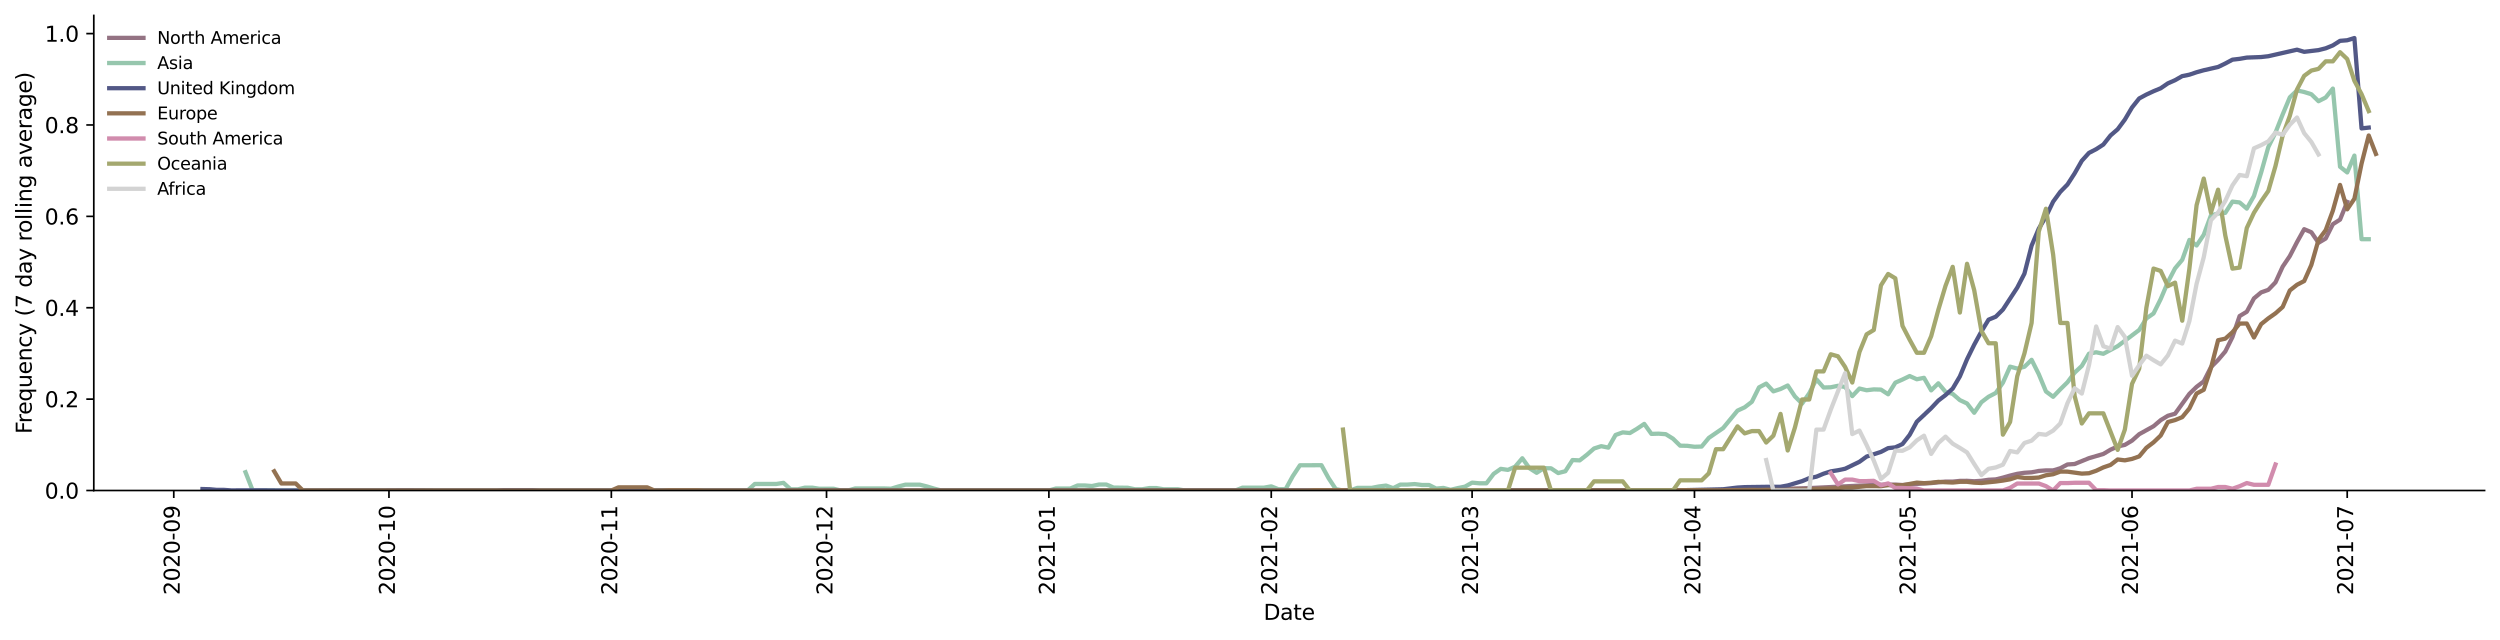 <?xml version="1.0" encoding="utf-8" standalone="no"?>
<!DOCTYPE svg PUBLIC "-//W3C//DTD SVG 1.1//EN"
  "http://www.w3.org/Graphics/SVG/1.1/DTD/svg11.dtd">
<svg height="298.621pt" version="1.1" viewBox="0 0 1166.981 298.621" width="1166.981pt" xmlns="http://www.w3.org/2000/svg" xmlns:xlink="http://www.w3.org/1999/xlink">
 <defs>
  <style type="text/css">*{stroke-linecap:butt;stroke-linejoin:round;}</style>
 </defs>
 <g id="figure_1">
  <g id="patch_1">
   <path d="M 0 298.621 
L 1166.981 298.621 
L 1166.981 0 
L 0 0 
z
" style="fill:#ffffff;"/>
  </g>
  <g id="axes_1">
   <g id="patch_2">
    <path d="M 43.781 228.96 
L 1159.781 228.96 
L 1159.781 7.2 
L 43.781 7.2 
z
" style="fill:#ffffff;"/>
   </g>
   <g id="matplotlib.axis_1">
    <g id="xtick_1">
     <g id="line2d_1">
      <defs>
       <path d="M 0 0 
L 0 3.5 
" id="mb23e6847e9" style="stroke:#000000;stroke-width:0.8;"/>
      </defs>
      <g>
       <use style="stroke:#000000;stroke-width:0.8;" x="81.115" xlink:href="#mb23e6847e9" y="228.96"/>
      </g>
     </g>
     <g id="text_1">
      <!-- 2020-09 -->
      <g transform="translate(83.875 277.743)rotate(-90)scale(0.1 -0.1)">
       <defs>
        <path d="M 1228 531 
L 3431 531 
L 3431 0 
L 469 0 
L 469 531 
Q 828 903 1448 1529 
Q 2069 2156 2228 2338 
Q 2531 2678 2651 2914 
Q 2772 3150 2772 3378 
Q 2772 3750 2511 3984 
Q 2250 4219 1831 4219 
Q 1534 4219 1204 4116 
Q 875 4013 500 3803 
L 500 4441 
Q 881 4594 1212 4672 
Q 1544 4750 1819 4750 
Q 2544 4750 2975 4387 
Q 3406 4025 3406 3419 
Q 3406 3131 3298 2873 
Q 3191 2616 2906 2266 
Q 2828 2175 2409 1742 
Q 1991 1309 1228 531 
z
" id="DejaVuSans-32" transform="scale(0.016)"/>
        <path d="M 2034 4250 
Q 1547 4250 1301 3770 
Q 1056 3291 1056 2328 
Q 1056 1369 1301 889 
Q 1547 409 2034 409 
Q 2525 409 2770 889 
Q 3016 1369 3016 2328 
Q 3016 3291 2770 3770 
Q 2525 4250 2034 4250 
z
M 2034 4750 
Q 2819 4750 3233 4129 
Q 3647 3509 3647 2328 
Q 3647 1150 3233 529 
Q 2819 -91 2034 -91 
Q 1250 -91 836 529 
Q 422 1150 422 2328 
Q 422 3509 836 4129 
Q 1250 4750 2034 4750 
z
" id="DejaVuSans-30" transform="scale(0.016)"/>
        <path d="M 313 2009 
L 1997 2009 
L 1997 1497 
L 313 1497 
L 313 2009 
z
" id="DejaVuSans-2d" transform="scale(0.016)"/>
        <path d="M 703 97 
L 703 672 
Q 941 559 1184 500 
Q 1428 441 1663 441 
Q 2288 441 2617 861 
Q 2947 1281 2994 2138 
Q 2813 1869 2534 1725 
Q 2256 1581 1919 1581 
Q 1219 1581 811 2004 
Q 403 2428 403 3163 
Q 403 3881 828 4315 
Q 1253 4750 1959 4750 
Q 2769 4750 3195 4129 
Q 3622 3509 3622 2328 
Q 3622 1225 3098 567 
Q 2575 -91 1691 -91 
Q 1453 -91 1209 -44 
Q 966 3 703 97 
z
M 1959 2075 
Q 2384 2075 2632 2365 
Q 2881 2656 2881 3163 
Q 2881 3666 2632 3958 
Q 2384 4250 1959 4250 
Q 1534 4250 1286 3958 
Q 1038 3666 1038 3163 
Q 1038 2656 1286 2365 
Q 1534 2075 1959 2075 
z
" id="DejaVuSans-39" transform="scale(0.016)"/>
       </defs>
       <use xlink:href="#DejaVuSans-32"/>
       <use x="63.623" xlink:href="#DejaVuSans-30"/>
       <use x="127.246" xlink:href="#DejaVuSans-32"/>
       <use x="190.869" xlink:href="#DejaVuSans-30"/>
       <use x="254.492" xlink:href="#DejaVuSans-2d"/>
       <use x="290.576" xlink:href="#DejaVuSans-30"/>
       <use x="354.199" xlink:href="#DejaVuSans-39"/>
      </g>
     </g>
    </g>
    <g id="xtick_2">
     <g id="line2d_2">
      <g>
       <use style="stroke:#000000;stroke-width:0.8;" x="181.565" xlink:href="#mb23e6847e9" y="228.96"/>
      </g>
     </g>
     <g id="text_2">
      <!-- 2020-10 -->
      <g transform="translate(184.325 277.743)rotate(-90)scale(0.1 -0.1)">
       <defs>
        <path d="M 794 531 
L 1825 531 
L 1825 4091 
L 703 3866 
L 703 4441 
L 1819 4666 
L 2450 4666 
L 2450 531 
L 3481 531 
L 3481 0 
L 794 0 
L 794 531 
z
" id="DejaVuSans-31" transform="scale(0.016)"/>
       </defs>
       <use xlink:href="#DejaVuSans-32"/>
       <use x="63.623" xlink:href="#DejaVuSans-30"/>
       <use x="127.246" xlink:href="#DejaVuSans-32"/>
       <use x="190.869" xlink:href="#DejaVuSans-30"/>
       <use x="254.492" xlink:href="#DejaVuSans-2d"/>
       <use x="290.576" xlink:href="#DejaVuSans-31"/>
       <use x="354.199" xlink:href="#DejaVuSans-30"/>
      </g>
     </g>
    </g>
    <g id="xtick_3">
     <g id="line2d_3">
      <g>
       <use style="stroke:#000000;stroke-width:0.8;" x="285.364" xlink:href="#mb23e6847e9" y="228.96"/>
      </g>
     </g>
     <g id="text_3">
      <!-- 2020-11 -->
      <g transform="translate(288.123 277.743)rotate(-90)scale(0.1 -0.1)">
       <use xlink:href="#DejaVuSans-32"/>
       <use x="63.623" xlink:href="#DejaVuSans-30"/>
       <use x="127.246" xlink:href="#DejaVuSans-32"/>
       <use x="190.869" xlink:href="#DejaVuSans-30"/>
       <use x="254.492" xlink:href="#DejaVuSans-2d"/>
       <use x="290.576" xlink:href="#DejaVuSans-31"/>
       <use x="354.199" xlink:href="#DejaVuSans-31"/>
      </g>
     </g>
    </g>
    <g id="xtick_4">
     <g id="line2d_4">
      <g>
       <use style="stroke:#000000;stroke-width:0.8;" x="385.814" xlink:href="#mb23e6847e9" y="228.96"/>
      </g>
     </g>
     <g id="text_4">
      <!-- 2020-12 -->
      <g transform="translate(388.573 277.743)rotate(-90)scale(0.1 -0.1)">
       <use xlink:href="#DejaVuSans-32"/>
       <use x="63.623" xlink:href="#DejaVuSans-30"/>
       <use x="127.246" xlink:href="#DejaVuSans-32"/>
       <use x="190.869" xlink:href="#DejaVuSans-30"/>
       <use x="254.492" xlink:href="#DejaVuSans-2d"/>
       <use x="290.576" xlink:href="#DejaVuSans-31"/>
       <use x="354.199" xlink:href="#DejaVuSans-32"/>
      </g>
     </g>
    </g>
    <g id="xtick_5">
     <g id="line2d_5">
      <g>
       <use style="stroke:#000000;stroke-width:0.8;" x="489.612" xlink:href="#mb23e6847e9" y="228.96"/>
      </g>
     </g>
     <g id="text_5">
      <!-- 2021-01 -->
      <g transform="translate(492.371 277.743)rotate(-90)scale(0.1 -0.1)">
       <use xlink:href="#DejaVuSans-32"/>
       <use x="63.623" xlink:href="#DejaVuSans-30"/>
       <use x="127.246" xlink:href="#DejaVuSans-32"/>
       <use x="190.869" xlink:href="#DejaVuSans-31"/>
       <use x="254.492" xlink:href="#DejaVuSans-2d"/>
       <use x="290.576" xlink:href="#DejaVuSans-30"/>
       <use x="354.199" xlink:href="#DejaVuSans-31"/>
      </g>
     </g>
    </g>
    <g id="xtick_6">
     <g id="line2d_6">
      <g>
       <use style="stroke:#000000;stroke-width:0.8;" x="593.41" xlink:href="#mb23e6847e9" y="228.96"/>
      </g>
     </g>
     <g id="text_6">
      <!-- 2021-02 -->
      <g transform="translate(596.17 277.743)rotate(-90)scale(0.1 -0.1)">
       <use xlink:href="#DejaVuSans-32"/>
       <use x="63.623" xlink:href="#DejaVuSans-30"/>
       <use x="127.246" xlink:href="#DejaVuSans-32"/>
       <use x="190.869" xlink:href="#DejaVuSans-31"/>
       <use x="254.492" xlink:href="#DejaVuSans-2d"/>
       <use x="290.576" xlink:href="#DejaVuSans-30"/>
       <use x="354.199" xlink:href="#DejaVuSans-32"/>
      </g>
     </g>
    </g>
    <g id="xtick_7">
     <g id="line2d_7">
      <g>
       <use style="stroke:#000000;stroke-width:0.8;" x="687.164" xlink:href="#mb23e6847e9" y="228.96"/>
      </g>
     </g>
     <g id="text_7">
      <!-- 2021-03 -->
      <g transform="translate(689.923 277.743)rotate(-90)scale(0.1 -0.1)">
       <defs>
        <path d="M 2597 2516 
Q 3050 2419 3304 2112 
Q 3559 1806 3559 1356 
Q 3559 666 3084 287 
Q 2609 -91 1734 -91 
Q 1441 -91 1130 -33 
Q 819 25 488 141 
L 488 750 
Q 750 597 1062 519 
Q 1375 441 1716 441 
Q 2309 441 2620 675 
Q 2931 909 2931 1356 
Q 2931 1769 2642 2001 
Q 2353 2234 1838 2234 
L 1294 2234 
L 1294 2753 
L 1863 2753 
Q 2328 2753 2575 2939 
Q 2822 3125 2822 3475 
Q 2822 3834 2567 4026 
Q 2313 4219 1838 4219 
Q 1578 4219 1281 4162 
Q 984 4106 628 3988 
L 628 4550 
Q 988 4650 1302 4700 
Q 1616 4750 1894 4750 
Q 2613 4750 3031 4423 
Q 3450 4097 3450 3541 
Q 3450 3153 3228 2886 
Q 3006 2619 2597 2516 
z
" id="DejaVuSans-33" transform="scale(0.016)"/>
       </defs>
       <use xlink:href="#DejaVuSans-32"/>
       <use x="63.623" xlink:href="#DejaVuSans-30"/>
       <use x="127.246" xlink:href="#DejaVuSans-32"/>
       <use x="190.869" xlink:href="#DejaVuSans-31"/>
       <use x="254.492" xlink:href="#DejaVuSans-2d"/>
       <use x="290.576" xlink:href="#DejaVuSans-30"/>
       <use x="354.199" xlink:href="#DejaVuSans-33"/>
      </g>
     </g>
    </g>
    <g id="xtick_8">
     <g id="line2d_8">
      <g>
       <use style="stroke:#000000;stroke-width:0.8;" x="790.962" xlink:href="#mb23e6847e9" y="228.96"/>
      </g>
     </g>
     <g id="text_8">
      <!-- 2021-04 -->
      <g transform="translate(793.722 277.743)rotate(-90)scale(0.1 -0.1)">
       <defs>
        <path d="M 2419 4116 
L 825 1625 
L 2419 1625 
L 2419 4116 
z
M 2253 4666 
L 3047 4666 
L 3047 1625 
L 3713 1625 
L 3713 1100 
L 3047 1100 
L 3047 0 
L 2419 0 
L 2419 1100 
L 313 1100 
L 313 1709 
L 2253 4666 
z
" id="DejaVuSans-34" transform="scale(0.016)"/>
       </defs>
       <use xlink:href="#DejaVuSans-32"/>
       <use x="63.623" xlink:href="#DejaVuSans-30"/>
       <use x="127.246" xlink:href="#DejaVuSans-32"/>
       <use x="190.869" xlink:href="#DejaVuSans-31"/>
       <use x="254.492" xlink:href="#DejaVuSans-2d"/>
       <use x="290.576" xlink:href="#DejaVuSans-30"/>
       <use x="354.199" xlink:href="#DejaVuSans-34"/>
      </g>
     </g>
    </g>
    <g id="xtick_9">
     <g id="line2d_9">
      <g>
       <use style="stroke:#000000;stroke-width:0.8;" x="891.412" xlink:href="#mb23e6847e9" y="228.96"/>
      </g>
     </g>
     <g id="text_9">
      <!-- 2021-05 -->
      <g transform="translate(894.172 277.743)rotate(-90)scale(0.1 -0.1)">
       <defs>
        <path d="M 691 4666 
L 3169 4666 
L 3169 4134 
L 1269 4134 
L 1269 2991 
Q 1406 3038 1543 3061 
Q 1681 3084 1819 3084 
Q 2600 3084 3056 2656 
Q 3513 2228 3513 1497 
Q 3513 744 3044 326 
Q 2575 -91 1722 -91 
Q 1428 -91 1123 -41 
Q 819 9 494 109 
L 494 744 
Q 775 591 1075 516 
Q 1375 441 1709 441 
Q 2250 441 2565 725 
Q 2881 1009 2881 1497 
Q 2881 1984 2565 2268 
Q 2250 2553 1709 2553 
Q 1456 2553 1204 2497 
Q 953 2441 691 2322 
L 691 4666 
z
" id="DejaVuSans-35" transform="scale(0.016)"/>
       </defs>
       <use xlink:href="#DejaVuSans-32"/>
       <use x="63.623" xlink:href="#DejaVuSans-30"/>
       <use x="127.246" xlink:href="#DejaVuSans-32"/>
       <use x="190.869" xlink:href="#DejaVuSans-31"/>
       <use x="254.492" xlink:href="#DejaVuSans-2d"/>
       <use x="290.576" xlink:href="#DejaVuSans-30"/>
       <use x="354.199" xlink:href="#DejaVuSans-35"/>
      </g>
     </g>
    </g>
    <g id="xtick_10">
     <g id="line2d_10">
      <g>
       <use style="stroke:#000000;stroke-width:0.8;" x="995.211" xlink:href="#mb23e6847e9" y="228.96"/>
      </g>
     </g>
     <g id="text_10">
      <!-- 2021-06 -->
      <g transform="translate(997.97 277.743)rotate(-90)scale(0.1 -0.1)">
       <defs>
        <path d="M 2113 2584 
Q 1688 2584 1439 2293 
Q 1191 2003 1191 1497 
Q 1191 994 1439 701 
Q 1688 409 2113 409 
Q 2538 409 2786 701 
Q 3034 994 3034 1497 
Q 3034 2003 2786 2293 
Q 2538 2584 2113 2584 
z
M 3366 4563 
L 3366 3988 
Q 3128 4100 2886 4159 
Q 2644 4219 2406 4219 
Q 1781 4219 1451 3797 
Q 1122 3375 1075 2522 
Q 1259 2794 1537 2939 
Q 1816 3084 2150 3084 
Q 2853 3084 3261 2657 
Q 3669 2231 3669 1497 
Q 3669 778 3244 343 
Q 2819 -91 2113 -91 
Q 1303 -91 875 529 
Q 447 1150 447 2328 
Q 447 3434 972 4092 
Q 1497 4750 2381 4750 
Q 2619 4750 2861 4703 
Q 3103 4656 3366 4563 
z
" id="DejaVuSans-36" transform="scale(0.016)"/>
       </defs>
       <use xlink:href="#DejaVuSans-32"/>
       <use x="63.623" xlink:href="#DejaVuSans-30"/>
       <use x="127.246" xlink:href="#DejaVuSans-32"/>
       <use x="190.869" xlink:href="#DejaVuSans-31"/>
       <use x="254.492" xlink:href="#DejaVuSans-2d"/>
       <use x="290.576" xlink:href="#DejaVuSans-30"/>
       <use x="354.199" xlink:href="#DejaVuSans-36"/>
      </g>
     </g>
    </g>
    <g id="xtick_11">
     <g id="line2d_11">
      <g>
       <use style="stroke:#000000;stroke-width:0.8;" x="1095.661" xlink:href="#mb23e6847e9" y="228.96"/>
      </g>
     </g>
     <g id="text_11">
      <!-- 2021-07 -->
      <g transform="translate(1098.42 277.743)rotate(-90)scale(0.1 -0.1)">
       <defs>
        <path d="M 525 4666 
L 3525 4666 
L 3525 4397 
L 1831 0 
L 1172 0 
L 2766 4134 
L 525 4134 
L 525 4666 
z
" id="DejaVuSans-37" transform="scale(0.016)"/>
       </defs>
       <use xlink:href="#DejaVuSans-32"/>
       <use x="63.623" xlink:href="#DejaVuSans-30"/>
       <use x="127.246" xlink:href="#DejaVuSans-32"/>
       <use x="190.869" xlink:href="#DejaVuSans-31"/>
       <use x="254.492" xlink:href="#DejaVuSans-2d"/>
       <use x="290.576" xlink:href="#DejaVuSans-30"/>
       <use x="354.199" xlink:href="#DejaVuSans-37"/>
      </g>
     </g>
    </g>
    <g id="text_12">
     <!-- Date -->
     <g transform="translate(589.83 289.341)scale(0.1 -0.1)">
      <defs>
       <path d="M 1259 4147 
L 1259 519 
L 2022 519 
Q 2988 519 3436 956 
Q 3884 1394 3884 2338 
Q 3884 3275 3436 3711 
Q 2988 4147 2022 4147 
L 1259 4147 
z
M 628 4666 
L 1925 4666 
Q 3281 4666 3915 4102 
Q 4550 3538 4550 2338 
Q 4550 1131 3912 565 
Q 3275 0 1925 0 
L 628 0 
L 628 4666 
z
" id="DejaVuSans-44" transform="scale(0.016)"/>
       <path d="M 2194 1759 
Q 1497 1759 1228 1600 
Q 959 1441 959 1056 
Q 959 750 1161 570 
Q 1363 391 1709 391 
Q 2188 391 2477 730 
Q 2766 1069 2766 1631 
L 2766 1759 
L 2194 1759 
z
M 3341 1997 
L 3341 0 
L 2766 0 
L 2766 531 
Q 2569 213 2275 61 
Q 1981 -91 1556 -91 
Q 1019 -91 701 211 
Q 384 513 384 1019 
Q 384 1609 779 1909 
Q 1175 2209 1959 2209 
L 2766 2209 
L 2766 2266 
Q 2766 2663 2505 2880 
Q 2244 3097 1772 3097 
Q 1472 3097 1187 3025 
Q 903 2953 641 2809 
L 641 3341 
Q 956 3463 1253 3523 
Q 1550 3584 1831 3584 
Q 2591 3584 2966 3190 
Q 3341 2797 3341 1997 
z
" id="DejaVuSans-61" transform="scale(0.016)"/>
       <path d="M 1172 4494 
L 1172 3500 
L 2356 3500 
L 2356 3053 
L 1172 3053 
L 1172 1153 
Q 1172 725 1289 603 
Q 1406 481 1766 481 
L 2356 481 
L 2356 0 
L 1766 0 
Q 1100 0 847 248 
Q 594 497 594 1153 
L 594 3053 
L 172 3053 
L 172 3500 
L 594 3500 
L 594 4494 
L 1172 4494 
z
" id="DejaVuSans-74" transform="scale(0.016)"/>
       <path d="M 3597 1894 
L 3597 1613 
L 953 1613 
Q 991 1019 1311 708 
Q 1631 397 2203 397 
Q 2534 397 2845 478 
Q 3156 559 3463 722 
L 3463 178 
Q 3153 47 2828 -22 
Q 2503 -91 2169 -91 
Q 1331 -91 842 396 
Q 353 884 353 1716 
Q 353 2575 817 3079 
Q 1281 3584 2069 3584 
Q 2775 3584 3186 3129 
Q 3597 2675 3597 1894 
z
M 3022 2063 
Q 3016 2534 2758 2815 
Q 2500 3097 2075 3097 
Q 1594 3097 1305 2825 
Q 1016 2553 972 2059 
L 3022 2063 
z
" id="DejaVuSans-65" transform="scale(0.016)"/>
      </defs>
      <use xlink:href="#DejaVuSans-44"/>
      <use x="77.002" xlink:href="#DejaVuSans-61"/>
      <use x="138.281" xlink:href="#DejaVuSans-74"/>
      <use x="177.49" xlink:href="#DejaVuSans-65"/>
     </g>
    </g>
   </g>
   <g id="matplotlib.axis_2">
    <g id="ytick_1">
     <g id="line2d_12">
      <defs>
       <path d="M 0 0 
L -3.5 0 
" id="mc956dad627" style="stroke:#000000;stroke-width:0.8;"/>
      </defs>
      <g>
       <use style="stroke:#000000;stroke-width:0.8;" x="43.781" xlink:href="#mc956dad627" y="228.96"/>
      </g>
     </g>
     <g id="text_13">
      <!-- 0.0 -->
      <g transform="translate(20.878 232.759)scale(0.1 -0.1)">
       <defs>
        <path d="M 684 794 
L 1344 794 
L 1344 0 
L 684 0 
L 684 794 
z
" id="DejaVuSans-2e" transform="scale(0.016)"/>
       </defs>
       <use xlink:href="#DejaVuSans-30"/>
       <use x="63.623" xlink:href="#DejaVuSans-2e"/>
       <use x="95.41" xlink:href="#DejaVuSans-30"/>
      </g>
     </g>
    </g>
    <g id="ytick_2">
     <g id="line2d_13">
      <g>
       <use style="stroke:#000000;stroke-width:0.8;" x="43.781" xlink:href="#mc956dad627" y="186.305"/>
      </g>
     </g>
     <g id="text_14">
      <!-- 0.2 -->
      <g transform="translate(20.878 190.104)scale(0.1 -0.1)">
       <use xlink:href="#DejaVuSans-30"/>
       <use x="63.623" xlink:href="#DejaVuSans-2e"/>
       <use x="95.41" xlink:href="#DejaVuSans-32"/>
      </g>
     </g>
    </g>
    <g id="ytick_3">
     <g id="line2d_14">
      <g>
       <use style="stroke:#000000;stroke-width:0.8;" x="43.781" xlink:href="#mc956dad627" y="143.649"/>
      </g>
     </g>
     <g id="text_15">
      <!-- 0.4 -->
      <g transform="translate(20.878 147.448)scale(0.1 -0.1)">
       <use xlink:href="#DejaVuSans-30"/>
       <use x="63.623" xlink:href="#DejaVuSans-2e"/>
       <use x="95.41" xlink:href="#DejaVuSans-34"/>
      </g>
     </g>
    </g>
    <g id="ytick_4">
     <g id="line2d_15">
      <g>
       <use style="stroke:#000000;stroke-width:0.8;" x="43.781" xlink:href="#mc956dad627" y="100.994"/>
      </g>
     </g>
     <g id="text_16">
      <!-- 0.6 -->
      <g transform="translate(20.878 104.793)scale(0.1 -0.1)">
       <use xlink:href="#DejaVuSans-30"/>
       <use x="63.623" xlink:href="#DejaVuSans-2e"/>
       <use x="95.41" xlink:href="#DejaVuSans-36"/>
      </g>
     </g>
    </g>
    <g id="ytick_5">
     <g id="line2d_16">
      <g>
       <use style="stroke:#000000;stroke-width:0.8;" x="43.781" xlink:href="#mc956dad627" y="58.338"/>
      </g>
     </g>
     <g id="text_17">
      <!-- 0.8 -->
      <g transform="translate(20.878 62.138)scale(0.1 -0.1)">
       <defs>
        <path d="M 2034 2216 
Q 1584 2216 1326 1975 
Q 1069 1734 1069 1313 
Q 1069 891 1326 650 
Q 1584 409 2034 409 
Q 2484 409 2743 651 
Q 3003 894 3003 1313 
Q 3003 1734 2745 1975 
Q 2488 2216 2034 2216 
z
M 1403 2484 
Q 997 2584 770 2862 
Q 544 3141 544 3541 
Q 544 4100 942 4425 
Q 1341 4750 2034 4750 
Q 2731 4750 3128 4425 
Q 3525 4100 3525 3541 
Q 3525 3141 3298 2862 
Q 3072 2584 2669 2484 
Q 3125 2378 3379 2068 
Q 3634 1759 3634 1313 
Q 3634 634 3220 271 
Q 2806 -91 2034 -91 
Q 1263 -91 848 271 
Q 434 634 434 1313 
Q 434 1759 690 2068 
Q 947 2378 1403 2484 
z
M 1172 3481 
Q 1172 3119 1398 2916 
Q 1625 2713 2034 2713 
Q 2441 2713 2670 2916 
Q 2900 3119 2900 3481 
Q 2900 3844 2670 4047 
Q 2441 4250 2034 4250 
Q 1625 4250 1398 4047 
Q 1172 3844 1172 3481 
z
" id="DejaVuSans-38" transform="scale(0.016)"/>
       </defs>
       <use xlink:href="#DejaVuSans-30"/>
       <use x="63.623" xlink:href="#DejaVuSans-2e"/>
       <use x="95.41" xlink:href="#DejaVuSans-38"/>
      </g>
     </g>
    </g>
    <g id="ytick_6">
     <g id="line2d_17">
      <g>
       <use style="stroke:#000000;stroke-width:0.8;" x="43.781" xlink:href="#mc956dad627" y="15.683"/>
      </g>
     </g>
     <g id="text_18">
      <!-- 1.0 -->
      <g transform="translate(20.878 19.482)scale(0.1 -0.1)">
       <use xlink:href="#DejaVuSans-31"/>
       <use x="63.623" xlink:href="#DejaVuSans-2e"/>
       <use x="95.41" xlink:href="#DejaVuSans-30"/>
      </g>
     </g>
    </g>
    <g id="text_19">
     <!-- Frequency (7 day rolling average) -->
     <g transform="translate(14.798 202.529)rotate(-90)scale(0.1 -0.1)">
      <defs>
       <path d="M 628 4666 
L 3309 4666 
L 3309 4134 
L 1259 4134 
L 1259 2759 
L 3109 2759 
L 3109 2228 
L 1259 2228 
L 1259 0 
L 628 0 
L 628 4666 
z
" id="DejaVuSans-46" transform="scale(0.016)"/>
       <path d="M 2631 2963 
Q 2534 3019 2420 3045 
Q 2306 3072 2169 3072 
Q 1681 3072 1420 2755 
Q 1159 2438 1159 1844 
L 1159 0 
L 581 0 
L 581 3500 
L 1159 3500 
L 1159 2956 
Q 1341 3275 1631 3429 
Q 1922 3584 2338 3584 
Q 2397 3584 2469 3576 
Q 2541 3569 2628 3553 
L 2631 2963 
z
" id="DejaVuSans-72" transform="scale(0.016)"/>
       <path d="M 947 1747 
Q 947 1113 1208 752 
Q 1469 391 1925 391 
Q 2381 391 2643 752 
Q 2906 1113 2906 1747 
Q 2906 2381 2643 2742 
Q 2381 3103 1925 3103 
Q 1469 3103 1208 2742 
Q 947 2381 947 1747 
z
M 2906 525 
Q 2725 213 2448 61 
Q 2172 -91 1784 -91 
Q 1150 -91 751 415 
Q 353 922 353 1747 
Q 353 2572 751 3078 
Q 1150 3584 1784 3584 
Q 2172 3584 2448 3432 
Q 2725 3281 2906 2969 
L 2906 3500 
L 3481 3500 
L 3481 -1331 
L 2906 -1331 
L 2906 525 
z
" id="DejaVuSans-71" transform="scale(0.016)"/>
       <path d="M 544 1381 
L 544 3500 
L 1119 3500 
L 1119 1403 
Q 1119 906 1312 657 
Q 1506 409 1894 409 
Q 2359 409 2629 706 
Q 2900 1003 2900 1516 
L 2900 3500 
L 3475 3500 
L 3475 0 
L 2900 0 
L 2900 538 
Q 2691 219 2414 64 
Q 2138 -91 1772 -91 
Q 1169 -91 856 284 
Q 544 659 544 1381 
z
M 1991 3584 
L 1991 3584 
z
" id="DejaVuSans-75" transform="scale(0.016)"/>
       <path d="M 3513 2113 
L 3513 0 
L 2938 0 
L 2938 2094 
Q 2938 2591 2744 2837 
Q 2550 3084 2163 3084 
Q 1697 3084 1428 2787 
Q 1159 2491 1159 1978 
L 1159 0 
L 581 0 
L 581 3500 
L 1159 3500 
L 1159 2956 
Q 1366 3272 1645 3428 
Q 1925 3584 2291 3584 
Q 2894 3584 3203 3211 
Q 3513 2838 3513 2113 
z
" id="DejaVuSans-6e" transform="scale(0.016)"/>
       <path d="M 3122 3366 
L 3122 2828 
Q 2878 2963 2633 3030 
Q 2388 3097 2138 3097 
Q 1578 3097 1268 2742 
Q 959 2388 959 1747 
Q 959 1106 1268 751 
Q 1578 397 2138 397 
Q 2388 397 2633 464 
Q 2878 531 3122 666 
L 3122 134 
Q 2881 22 2623 -34 
Q 2366 -91 2075 -91 
Q 1284 -91 818 406 
Q 353 903 353 1747 
Q 353 2603 823 3093 
Q 1294 3584 2113 3584 
Q 2378 3584 2631 3529 
Q 2884 3475 3122 3366 
z
" id="DejaVuSans-63" transform="scale(0.016)"/>
       <path d="M 2059 -325 
Q 1816 -950 1584 -1140 
Q 1353 -1331 966 -1331 
L 506 -1331 
L 506 -850 
L 844 -850 
Q 1081 -850 1212 -737 
Q 1344 -625 1503 -206 
L 1606 56 
L 191 3500 
L 800 3500 
L 1894 763 
L 2988 3500 
L 3597 3500 
L 2059 -325 
z
" id="DejaVuSans-79" transform="scale(0.016)"/>
       <path id="DejaVuSans-20" transform="scale(0.016)"/>
       <path d="M 1984 4856 
Q 1566 4138 1362 3434 
Q 1159 2731 1159 2009 
Q 1159 1288 1364 580 
Q 1569 -128 1984 -844 
L 1484 -844 
Q 1016 -109 783 600 
Q 550 1309 550 2009 
Q 550 2706 781 3412 
Q 1013 4119 1484 4856 
L 1984 4856 
z
" id="DejaVuSans-28" transform="scale(0.016)"/>
       <path d="M 2906 2969 
L 2906 4863 
L 3481 4863 
L 3481 0 
L 2906 0 
L 2906 525 
Q 2725 213 2448 61 
Q 2172 -91 1784 -91 
Q 1150 -91 751 415 
Q 353 922 353 1747 
Q 353 2572 751 3078 
Q 1150 3584 1784 3584 
Q 2172 3584 2448 3432 
Q 2725 3281 2906 2969 
z
M 947 1747 
Q 947 1113 1208 752 
Q 1469 391 1925 391 
Q 2381 391 2643 752 
Q 2906 1113 2906 1747 
Q 2906 2381 2643 2742 
Q 2381 3103 1925 3103 
Q 1469 3103 1208 2742 
Q 947 2381 947 1747 
z
" id="DejaVuSans-64" transform="scale(0.016)"/>
       <path d="M 1959 3097 
Q 1497 3097 1228 2736 
Q 959 2375 959 1747 
Q 959 1119 1226 758 
Q 1494 397 1959 397 
Q 2419 397 2687 759 
Q 2956 1122 2956 1747 
Q 2956 2369 2687 2733 
Q 2419 3097 1959 3097 
z
M 1959 3584 
Q 2709 3584 3137 3096 
Q 3566 2609 3566 1747 
Q 3566 888 3137 398 
Q 2709 -91 1959 -91 
Q 1206 -91 779 398 
Q 353 888 353 1747 
Q 353 2609 779 3096 
Q 1206 3584 1959 3584 
z
" id="DejaVuSans-6f" transform="scale(0.016)"/>
       <path d="M 603 4863 
L 1178 4863 
L 1178 0 
L 603 0 
L 603 4863 
z
" id="DejaVuSans-6c" transform="scale(0.016)"/>
       <path d="M 603 3500 
L 1178 3500 
L 1178 0 
L 603 0 
L 603 3500 
z
M 603 4863 
L 1178 4863 
L 1178 4134 
L 603 4134 
L 603 4863 
z
" id="DejaVuSans-69" transform="scale(0.016)"/>
       <path d="M 2906 1791 
Q 2906 2416 2648 2759 
Q 2391 3103 1925 3103 
Q 1463 3103 1205 2759 
Q 947 2416 947 1791 
Q 947 1169 1205 825 
Q 1463 481 1925 481 
Q 2391 481 2648 825 
Q 2906 1169 2906 1791 
z
M 3481 434 
Q 3481 -459 3084 -895 
Q 2688 -1331 1869 -1331 
Q 1566 -1331 1297 -1286 
Q 1028 -1241 775 -1147 
L 775 -588 
Q 1028 -725 1275 -790 
Q 1522 -856 1778 -856 
Q 2344 -856 2625 -561 
Q 2906 -266 2906 331 
L 2906 616 
Q 2728 306 2450 153 
Q 2172 0 1784 0 
Q 1141 0 747 490 
Q 353 981 353 1791 
Q 353 2603 747 3093 
Q 1141 3584 1784 3584 
Q 2172 3584 2450 3431 
Q 2728 3278 2906 2969 
L 2906 3500 
L 3481 3500 
L 3481 434 
z
" id="DejaVuSans-67" transform="scale(0.016)"/>
       <path d="M 191 3500 
L 800 3500 
L 1894 563 
L 2988 3500 
L 3597 3500 
L 2284 0 
L 1503 0 
L 191 3500 
z
" id="DejaVuSans-76" transform="scale(0.016)"/>
       <path d="M 513 4856 
L 1013 4856 
Q 1481 4119 1714 3412 
Q 1947 2706 1947 2009 
Q 1947 1309 1714 600 
Q 1481 -109 1013 -844 
L 513 -844 
Q 928 -128 1133 580 
Q 1338 1288 1338 2009 
Q 1338 2731 1133 3434 
Q 928 4138 513 4856 
z
" id="DejaVuSans-29" transform="scale(0.016)"/>
      </defs>
      <use xlink:href="#DejaVuSans-46"/>
      <use x="50.27" xlink:href="#DejaVuSans-72"/>
      <use x="89.133" xlink:href="#DejaVuSans-65"/>
      <use x="150.656" xlink:href="#DejaVuSans-71"/>
      <use x="214.133" xlink:href="#DejaVuSans-75"/>
      <use x="277.512" xlink:href="#DejaVuSans-65"/>
      <use x="339.035" xlink:href="#DejaVuSans-6e"/>
      <use x="402.414" xlink:href="#DejaVuSans-63"/>
      <use x="457.395" xlink:href="#DejaVuSans-79"/>
      <use x="516.574" xlink:href="#DejaVuSans-20"/>
      <use x="548.361" xlink:href="#DejaVuSans-28"/>
      <use x="587.375" xlink:href="#DejaVuSans-37"/>
      <use x="650.998" xlink:href="#DejaVuSans-20"/>
      <use x="682.785" xlink:href="#DejaVuSans-64"/>
      <use x="746.262" xlink:href="#DejaVuSans-61"/>
      <use x="807.541" xlink:href="#DejaVuSans-79"/>
      <use x="866.721" xlink:href="#DejaVuSans-20"/>
      <use x="898.508" xlink:href="#DejaVuSans-72"/>
      <use x="937.371" xlink:href="#DejaVuSans-6f"/>
      <use x="998.553" xlink:href="#DejaVuSans-6c"/>
      <use x="1026.336" xlink:href="#DejaVuSans-6c"/>
      <use x="1054.119" xlink:href="#DejaVuSans-69"/>
      <use x="1081.902" xlink:href="#DejaVuSans-6e"/>
      <use x="1145.281" xlink:href="#DejaVuSans-67"/>
      <use x="1208.758" xlink:href="#DejaVuSans-20"/>
      <use x="1240.545" xlink:href="#DejaVuSans-61"/>
      <use x="1301.824" xlink:href="#DejaVuSans-76"/>
      <use x="1361.004" xlink:href="#DejaVuSans-65"/>
      <use x="1422.527" xlink:href="#DejaVuSans-72"/>
      <use x="1463.641" xlink:href="#DejaVuSans-61"/>
      <use x="1524.92" xlink:href="#DejaVuSans-67"/>
      <use x="1588.396" xlink:href="#DejaVuSans-65"/>
      <use x="1649.92" xlink:href="#DejaVuSans-29"/>
     </g>
    </g>
   </g>
   <g id="line2d_18">
    <path clip-path="url(#p441bef65e2)" d="M 616.849 228.94 
L 636.939 228.96 
L 787.614 228.876 
L 797.659 228.853 
L 817.749 228.671 
L 824.446 228.441 
L 837.839 228.022 
L 844.536 227.849 
L 874.671 226.357 
L 884.716 226.196 
L 888.064 226.412 
L 891.412 226.221 
L 894.761 225.895 
L 901.457 225.5 
L 908.154 224.796 
L 911.502 224.819 
L 914.851 224.481 
L 918.199 224.447 
L 921.547 224.647 
L 924.896 224.439 
L 928.244 223.953 
L 931.592 223.781 
L 934.941 222.958 
L 938.289 222 
L 941.637 221.182 
L 944.986 220.693 
L 948.334 220.474 
L 951.682 219.834 
L 955.031 219.58 
L 958.379 219.579 
L 961.727 218.578 
L 965.076 216.813 
L 968.424 216.594 
L 975.121 213.871 
L 981.817 211.91 
L 985.166 209.91 
L 988.514 208.399 
L 991.862 207.663 
L 995.211 205.675 
L 998.559 202.677 
L 1005.256 198.959 
L 1008.604 196.117 
L 1011.952 194.084 
L 1015.301 193.113 
L 1021.997 183.838 
L 1025.346 180.578 
L 1028.694 178.024 
L 1032.042 171.399 
L 1035.391 168.026 
L 1038.739 164.079 
L 1042.087 157.354 
L 1045.436 147.531 
L 1048.784 145.52 
L 1052.132 139.281 
L 1055.481 136.484 
L 1058.829 135.296 
L 1062.177 131.807 
L 1065.526 124.48 
L 1068.874 119.523 
L 1072.222 113.022 
L 1075.571 106.985 
L 1078.919 108.407 
L 1082.267 113.326 
L 1085.616 111.336 
L 1088.964 104.654 
L 1092.312 102.51 
L 1095.661 94.258 
L 1095.661 94.258 
" style="fill:none;stroke:#947383;stroke-linecap:square;stroke-width:2;"/>
   </g>
   <g id="line2d_19">
    <path clip-path="url(#p441bef65e2)" d="M 114.599 220.429 
L 117.947 228.96 
L 348.982 228.96 
L 352.33 225.913 
L 362.375 225.913 
L 365.724 225.387 
L 369.072 228.433 
L 372.42 228.433 
L 375.769 227.629 
L 379.117 227.629 
L 382.465 228.155 
L 389.162 228.155 
L 392.51 228.96 
L 395.859 228.96 
L 399.207 228.012 
L 412.6 228.012 
L 415.949 228.124 
L 419.297 227.108 
L 422.645 226.237 
L 429.342 226.237 
L 432.69 227.074 
L 436.039 228.089 
L 439.387 228.96 
L 489.612 228.96 
L 492.96 228.033 
L 499.657 228.033 
L 503.005 226.611 
L 506.354 226.611 
L 509.702 226.882 
L 513.05 226.171 
L 516.399 226.171 
L 519.747 227.593 
L 526.444 227.688 
L 529.792 228.399 
L 533.14 228.399 
L 536.489 227.837 
L 539.837 227.837 
L 543.185 228.399 
L 549.882 228.399 
L 553.23 228.96 
L 576.669 228.96 
L 580.017 227.627 
L 590.062 227.627 
L 593.41 227.035 
L 596.759 228.368 
L 600.107 228.368 
L 603.455 222.274 
L 606.804 217.196 
L 616.849 217.152 
L 620.197 223.245 
L 623.545 228.323 
L 626.894 228.96 
L 630.242 228.96 
L 633.59 227.741 
L 640.287 227.741 
L 643.635 227.085 
L 646.984 226.663 
L 650.332 227.881 
L 653.68 226.198 
L 657.029 226.198 
L 660.377 225.965 
L 663.725 226.388 
L 667.074 226.388 
L 670.422 228.071 
L 673.77 227.76 
L 677.119 228.649 
L 680.467 227.851 
L 683.815 227.174 
L 687.164 225.287 
L 690.512 225.598 
L 693.86 225.598 
L 697.209 221.211 
L 700.557 218.858 
L 703.905 219.342 
L 707.254 217.845 
L 710.602 213.914 
L 713.95 218.574 
L 717.299 220.702 
L 720.647 218.55 
L 723.995 218.596 
L 727.344 220.821 
L 730.692 219.97 
L 734.04 214.744 
L 737.389 214.903 
L 740.737 212.291 
L 744.085 209.356 
L 747.434 208.271 
L 750.782 208.948 
L 754.13 203.042 
L 757.479 201.833 
L 760.827 202.136 
L 764.175 200.125 
L 767.524 197.876 
L 770.872 202.54 
L 774.22 202.435 
L 777.569 202.675 
L 780.917 204.755 
L 784.265 208.03 
L 787.614 208.11 
L 790.962 208.542 
L 794.311 208.446 
L 797.659 204.407 
L 804.356 199.808 
L 811.052 191.683 
L 814.401 190.134 
L 817.749 187.563 
L 821.097 180.823 
L 824.446 179.069 
L 827.794 182.677 
L 831.142 181.587 
L 834.491 179.943 
L 837.839 185.048 
L 841.187 188.408 
L 844.536 183.591 
L 847.884 177.051 
L 851.232 180.89 
L 854.581 180.782 
L 857.929 180.088 
L 861.277 180.628 
L 864.626 184.904 
L 867.974 181.361 
L 871.322 182.166 
L 874.671 181.767 
L 878.019 181.865 
L 881.367 184.048 
L 884.716 178.63 
L 888.064 177.159 
L 891.412 175.533 
L 894.761 177.032 
L 898.109 176.367 
L 901.457 182.221 
L 904.806 178.928 
L 908.154 182.9 
L 911.502 183.87 
L 914.851 186.769 
L 918.199 188.336 
L 921.547 192.672 
L 924.896 187.754 
L 928.244 185.196 
L 931.592 183.446 
L 934.941 178.654 
L 938.289 171.151 
L 941.637 172.034 
L 944.986 171.212 
L 948.334 167.963 
L 951.682 174.648 
L 955.031 182.73 
L 958.379 185.221 
L 961.727 181.73 
L 965.076 178.437 
L 968.424 173.953 
L 971.772 170.805 
L 975.121 165.114 
L 978.469 164.443 
L 981.817 165.144 
L 988.514 161.575 
L 995.211 156.548 
L 998.559 154.019 
L 1001.907 148.652 
L 1005.256 146.321 
L 1008.604 139.582 
L 1011.952 131.693 
L 1015.301 125.269 
L 1018.649 121.281 
L 1021.997 112.007 
L 1025.346 114.597 
L 1028.694 109.585 
L 1032.042 100.57 
L 1035.391 99.659 
L 1038.739 99.357 
L 1042.087 94.115 
L 1045.436 94.496 
L 1048.784 97.374 
L 1052.132 91.48 
L 1055.481 80.554 
L 1058.829 68.651 
L 1062.177 61.895 
L 1065.526 53.443 
L 1068.874 45.431 
L 1072.222 42.231 
L 1075.571 42.947 
L 1078.919 43.99 
L 1082.267 47.243 
L 1085.616 45.515 
L 1088.964 41.361 
L 1092.312 77.824 
L 1095.661 80.49 
L 1099.009 72.633 
L 1102.357 111.658 
L 1105.706 111.658 
L 1105.706 111.658 
" style="fill:none;stroke:#96c6ad;stroke-linecap:square;stroke-width:2;"/>
   </g>
   <g id="line2d_20">
    <path clip-path="url(#p441bef65e2)" d="M 94.509 228.283 
L 97.857 228.371 
L 101.205 228.677 
L 104.554 228.677 
L 107.902 228.909 
L 121.295 228.872 
L 131.34 228.96 
L 181.565 228.902 
L 188.262 228.844 
L 198.307 228.902 
L 205.004 228.96 
L 231.79 228.96 
L 235.139 228.793 
L 248.532 228.793 
L 251.88 228.96 
L 784.265 228.856 
L 804.356 228.381 
L 811.052 227.587 
L 814.401 227.389 
L 824.446 227.247 
L 831.142 227.223 
L 834.491 226.609 
L 841.187 224.602 
L 844.536 223.202 
L 847.884 222.508 
L 851.232 221.115 
L 854.581 220.041 
L 857.929 219.506 
L 861.277 218.805 
L 867.974 215.561 
L 871.322 213.119 
L 878.019 210.945 
L 881.367 209.185 
L 884.716 208.819 
L 888.064 207.272 
L 891.412 202.993 
L 894.761 196.848 
L 901.457 190.538 
L 904.806 186.981 
L 908.154 184.418 
L 911.502 181.387 
L 914.851 175.715 
L 918.199 167.701 
L 921.547 160.898 
L 924.896 154.746 
L 928.244 149.222 
L 931.592 147.842 
L 934.941 144.508 
L 941.637 134.263 
L 944.986 127.74 
L 948.334 114.669 
L 951.682 106.745 
L 955.031 101.137 
L 958.379 94.142 
L 961.727 89.549 
L 965.076 86.126 
L 968.424 80.926 
L 971.772 75.049 
L 975.121 71.362 
L 978.469 69.642 
L 981.817 67.483 
L 985.166 63.242 
L 988.514 60.345 
L 991.862 55.828 
L 995.211 50.162 
L 998.559 45.955 
L 1001.907 44.145 
L 1005.256 42.589 
L 1008.604 41.199 
L 1011.952 38.91 
L 1015.301 37.434 
L 1018.649 35.527 
L 1021.997 34.858 
L 1025.346 33.723 
L 1028.694 32.792 
L 1035.391 31.267 
L 1038.739 29.647 
L 1042.087 27.856 
L 1045.436 27.467 
L 1048.784 26.882 
L 1055.481 26.625 
L 1058.829 26.244 
L 1072.222 23.194 
L 1075.571 24.192 
L 1082.267 23.394 
L 1085.616 22.552 
L 1088.964 21.193 
L 1092.312 19.067 
L 1095.661 18.794 
L 1099.009 17.76 
L 1102.357 59.938 
L 1105.706 59.563 
L 1105.706 59.563 
" style="fill:none;stroke:#525886;stroke-linecap:square;stroke-width:2;"/>
   </g>
   <g id="line2d_21">
    <path clip-path="url(#p441bef65e2)" d="M 127.992 219.991 
L 131.34 225.679 
L 138.037 225.679 
L 141.385 228.96 
L 285.364 228.96 
L 288.712 227.489 
L 302.105 227.489 
L 305.454 228.96 
L 308.802 228.96 
L 312.15 228.831 
L 325.544 228.831 
L 328.892 228.96 
L 610.152 228.96 
L 613.5 228.793 
L 626.894 228.793 
L 630.242 228.96 
L 774.22 228.886 
L 787.614 228.785 
L 794.311 228.802 
L 801.007 228.902 
L 817.749 228.657 
L 821.097 228.716 
L 824.446 228.645 
L 831.142 228.691 
L 844.536 228.451 
L 847.884 228.205 
L 854.581 227.976 
L 861.277 227.575 
L 864.626 227.555 
L 871.322 226.91 
L 878.019 226.944 
L 881.367 226.468 
L 888.064 226.507 
L 894.761 225.283 
L 898.109 225.536 
L 901.457 225.343 
L 904.806 224.943 
L 911.502 225.252 
L 914.851 224.912 
L 918.199 224.903 
L 921.547 225.301 
L 924.896 225.454 
L 931.592 224.781 
L 934.941 224.328 
L 938.289 223.742 
L 941.637 222.654 
L 944.986 223.088 
L 948.334 223.108 
L 951.682 222.917 
L 955.031 221.854 
L 958.379 221.367 
L 961.727 220.136 
L 965.076 220.156 
L 971.772 221.083 
L 975.121 220.901 
L 978.469 219.755 
L 981.817 218.184 
L 985.166 217.032 
L 988.514 214.473 
L 991.862 214.883 
L 995.211 214.222 
L 998.559 213.046 
L 1001.907 209.023 
L 1005.256 206.486 
L 1008.604 203.287 
L 1011.952 197.001 
L 1015.301 196.08 
L 1018.649 194.719 
L 1021.997 190.648 
L 1025.346 183.696 
L 1028.694 181.941 
L 1032.042 171.875 
L 1035.391 158.809 
L 1038.739 158.084 
L 1042.087 155.079 
L 1045.436 151.042 
L 1048.784 151.023 
L 1052.132 157.534 
L 1055.481 151.297 
L 1058.829 148.607 
L 1062.177 146.26 
L 1065.526 143.295 
L 1068.874 135.579 
L 1072.222 132.934 
L 1075.571 131.191 
L 1078.919 123.668 
L 1082.267 111.952 
L 1085.616 107.438 
L 1088.964 98.328 
L 1092.312 86.333 
L 1095.661 97.715 
L 1099.009 92.775 
L 1102.357 76.384 
L 1105.706 63.244 
L 1109.054 71.856 
L 1109.054 71.856 
" style="fill:none;stroke:#937252;stroke-linecap:square;stroke-width:2;"/>
   </g>
   <g id="line2d_22">
    <path clip-path="url(#p441bef65e2)" d="M 854.581 220.784 
L 857.929 226.116 
L 861.277 223.871 
L 864.626 223.871 
L 867.974 224.582 
L 871.322 224.582 
L 874.671 224.443 
L 878.019 226.509 
L 881.367 225.648 
L 884.716 227.78 
L 888.064 227.78 
L 891.412 227.92 
L 894.761 228.098 
L 898.109 228.96 
L 901.457 228.96 
L 904.806 228.96 
L 908.154 228.96 
L 911.502 228.96 
L 914.851 228.96 
L 918.199 228.96 
L 921.547 228.96 
L 924.896 228.96 
L 928.244 228.96 
L 931.592 228.96 
L 934.941 228.96 
L 938.289 227.741 
L 941.637 225.698 
L 944.986 225.698 
L 948.334 225.698 
L 951.682 225.698 
L 955.031 226.917 
L 958.379 228.96 
L 961.727 225.501 
L 965.076 225.501 
L 968.424 225.354 
L 971.772 225.354 
L 975.121 225.354 
L 978.469 228.812 
L 981.817 228.812 
L 985.166 228.96 
L 988.514 228.96 
L 991.862 228.96 
L 995.211 228.96 
L 998.559 228.96 
L 1001.907 228.96 
L 1005.256 228.96 
L 1008.604 228.96 
L 1011.952 228.96 
L 1015.301 228.96 
L 1018.649 228.96 
L 1021.997 228.96 
L 1025.346 228.155 
L 1028.694 228.155 
L 1032.042 228.155 
L 1035.391 227.335 
L 1038.739 227.335 
L 1042.087 228.14 
L 1045.436 226.955 
L 1048.784 225.484 
L 1052.132 226.304 
L 1055.481 226.304 
L 1058.829 226.304 
L 1062.177 216.825 
" style="fill:none;stroke:#d18cad;stroke-linecap:square;stroke-width:2;"/>
   </g>
   <g id="line2d_23">
    <path clip-path="url(#p441bef65e2)" d="M 626.894 200.523 
L 630.242 228.96 
L 703.905 228.96 
L 707.254 218.296 
L 720.647 218.296 
L 723.995 228.96 
L 740.737 228.96 
L 744.085 224.694 
L 757.479 224.694 
L 760.827 228.96 
L 780.917 228.96 
L 784.265 224.221 
L 794.311 224.221 
L 797.659 220.939 
L 801.007 209.683 
L 804.356 209.683 
L 811.052 199.019 
L 814.401 202.3 
L 817.749 201.234 
L 821.097 201.234 
L 824.446 206.566 
L 827.794 203.367 
L 831.142 193.211 
L 834.491 210.273 
L 837.839 199.609 
L 841.187 186.484 
L 844.536 186.484 
L 847.884 173.374 
L 851.232 173.374 
L 854.581 165.376 
L 857.929 166.313 
L 861.277 171.29 
L 864.626 178.561 
L 867.974 164.342 
L 871.322 156.064 
L 874.671 154.032 
L 878.019 133.213 
L 881.367 127.881 
L 884.716 129.912 
L 888.064 152.113 
L 891.412 158.576 
L 894.761 164.669 
L 898.109 164.669 
L 901.457 156.951 
L 904.806 144.628 
L 908.154 133.425 
L 911.502 124.562 
L 914.851 145.89 
L 918.199 123.14 
L 921.547 135.463 
L 924.896 154.421 
L 928.244 160.237 
L 931.592 160.237 
L 934.941 202.893 
L 938.289 196.968 
L 941.637 175.641 
L 944.986 164.977 
L 948.334 150.758 
L 951.682 108.103 
L 955.031 97.439 
L 958.379 118.767 
L 961.727 150.758 
L 965.076 150.758 
L 968.424 184.883 
L 971.772 197.679 
L 975.121 192.94 
L 981.817 192.94 
L 988.514 210.002 
L 991.862 200.523 
L 995.211 179.195 
L 998.559 172.086 
L 1001.907 143.649 
L 1005.256 125.368 
L 1008.604 126.462 
L 1011.952 133.571 
L 1015.301 131.931 
L 1018.649 149.704 
L 1021.997 125.329 
L 1025.346 95.799 
L 1028.694 83.357 
L 1032.042 99.217 
L 1035.391 88.553 
L 1038.739 109.88 
L 1042.087 125.391 
L 1045.436 124.907 
L 1048.784 106.423 
L 1052.132 99.313 
L 1055.481 93.982 
L 1058.829 89.134 
L 1062.177 77.501 
L 1065.526 63.283 
L 1068.874 54.082 
L 1072.222 41.796 
L 1075.571 35.397 
L 1078.919 32.942 
L 1082.267 32.129 
L 1085.616 28.634 
L 1088.964 28.634 
L 1092.312 24.369 
L 1095.661 27.558 
L 1099.009 37.714 
L 1102.357 43.946 
L 1105.706 51.87 
L 1105.706 51.87 
" style="fill:none;stroke:#a4a86f;stroke-linecap:square;stroke-width:2;"/>
   </g>
   <g id="line2d_24">
    <path clip-path="url(#p441bef65e2)" d="M 824.446 214.742 
L 827.794 228.96 
L 831.142 228.96 
L 834.491 228.96 
L 837.839 228.96 
L 841.187 228.96 
L 844.536 228.96 
L 847.884 200.523 
L 851.232 200.523 
L 854.581 191.25 
L 857.929 182.719 
L 861.277 174.188 
L 864.626 202.625 
L 867.974 200.984 
L 871.322 207.748 
L 874.671 215.025 
L 878.019 223.556 
L 881.367 220.712 
L 884.716 210.356 
L 888.064 210.427 
L 891.412 208.838 
L 894.761 205.557 
L 898.109 203.383 
L 901.457 211.883 
L 904.806 206.793 
L 908.154 203.82 
L 911.502 207.101 
L 914.851 209.073 
L 918.199 211.193 
L 921.547 216.588 
L 924.896 221.758 
L 928.244 218.816 
L 931.592 218.207 
L 934.941 216.917 
L 938.289 210.519 
L 941.637 211.165 
L 944.986 206.775 
L 948.334 205.692 
L 951.682 202.541 
L 955.031 202.948 
L 958.379 201.009 
L 961.727 197.676 
L 965.076 188.197 
L 968.424 181.217 
L 971.772 183.708 
L 975.121 170.413 
L 978.469 152.401 
L 981.817 161.601 
L 985.166 162.765 
L 988.514 152.683 
L 991.862 157.254 
L 995.211 175.385 
L 998.559 170.47 
L 1001.907 166.03 
L 1005.256 168.145 
L 1008.604 170.084 
L 1011.952 165.92 
L 1015.301 159.015 
L 1018.649 160.358 
L 1021.997 149.849 
L 1025.346 132.507 
L 1028.694 120.071 
L 1032.042 102.785 
L 1035.391 99.234 
L 1038.739 93.813 
L 1042.087 86.521 
L 1045.436 81.674 
L 1048.784 82.243 
L 1052.132 69.243 
L 1055.481 67.751 
L 1058.829 65.982 
L 1062.177 61.881 
L 1065.526 62.937 
L 1068.874 58.227 
L 1072.222 54.85 
L 1075.571 62.159 
L 1078.919 66.26 
L 1082.267 72.1 
" style="fill:none;stroke:#d3d3d3;stroke-linecap:square;stroke-width:2;"/>
   </g>
   <g id="patch_3">
    <path d="M 43.781 228.96 
L 43.781 7.2 
" style="fill:none;stroke:#000000;stroke-linecap:square;stroke-linejoin:miter;stroke-width:0.8;"/>
   </g>
   <g id="patch_4">
    <path d="M 43.781 228.96 
L 1159.781 228.96 
" style="fill:none;stroke:#000000;stroke-linecap:square;stroke-linejoin:miter;stroke-width:0.8;"/>
   </g>
   <g id="legend_1">
    <g id="line2d_25">
     <path d="M 50.981 17.679 
L 66.981 17.679 
" style="fill:none;stroke:#947383;stroke-linecap:square;stroke-width:2;"/>
    </g>
    <g id="line2d_26"/>
    <g id="text_20">
     <!-- North America -->
     <g transform="translate(73.381 20.479)scale(0.08 -0.08)">
      <defs>
       <path d="M 628 4666 
L 1478 4666 
L 3547 763 
L 3547 4666 
L 4159 4666 
L 4159 0 
L 3309 0 
L 1241 3903 
L 1241 0 
L 628 0 
L 628 4666 
z
" id="DejaVuSans-4e" transform="scale(0.016)"/>
       <path d="M 3513 2113 
L 3513 0 
L 2938 0 
L 2938 2094 
Q 2938 2591 2744 2837 
Q 2550 3084 2163 3084 
Q 1697 3084 1428 2787 
Q 1159 2491 1159 1978 
L 1159 0 
L 581 0 
L 581 4863 
L 1159 4863 
L 1159 2956 
Q 1366 3272 1645 3428 
Q 1925 3584 2291 3584 
Q 2894 3584 3203 3211 
Q 3513 2838 3513 2113 
z
" id="DejaVuSans-68" transform="scale(0.016)"/>
       <path d="M 2188 4044 
L 1331 1722 
L 3047 1722 
L 2188 4044 
z
M 1831 4666 
L 2547 4666 
L 4325 0 
L 3669 0 
L 3244 1197 
L 1141 1197 
L 716 0 
L 50 0 
L 1831 4666 
z
" id="DejaVuSans-41" transform="scale(0.016)"/>
       <path d="M 3328 2828 
Q 3544 3216 3844 3400 
Q 4144 3584 4550 3584 
Q 5097 3584 5394 3201 
Q 5691 2819 5691 2113 
L 5691 0 
L 5113 0 
L 5113 2094 
Q 5113 2597 4934 2840 
Q 4756 3084 4391 3084 
Q 3944 3084 3684 2787 
Q 3425 2491 3425 1978 
L 3425 0 
L 2847 0 
L 2847 2094 
Q 2847 2600 2669 2842 
Q 2491 3084 2119 3084 
Q 1678 3084 1418 2786 
Q 1159 2488 1159 1978 
L 1159 0 
L 581 0 
L 581 3500 
L 1159 3500 
L 1159 2956 
Q 1356 3278 1631 3431 
Q 1906 3584 2284 3584 
Q 2666 3584 2933 3390 
Q 3200 3197 3328 2828 
z
" id="DejaVuSans-6d" transform="scale(0.016)"/>
      </defs>
      <use xlink:href="#DejaVuSans-4e"/>
      <use x="74.805" xlink:href="#DejaVuSans-6f"/>
      <use x="135.986" xlink:href="#DejaVuSans-72"/>
      <use x="177.1" xlink:href="#DejaVuSans-74"/>
      <use x="216.309" xlink:href="#DejaVuSans-68"/>
      <use x="279.688" xlink:href="#DejaVuSans-20"/>
      <use x="311.475" xlink:href="#DejaVuSans-41"/>
      <use x="379.883" xlink:href="#DejaVuSans-6d"/>
      <use x="477.295" xlink:href="#DejaVuSans-65"/>
      <use x="538.818" xlink:href="#DejaVuSans-72"/>
      <use x="579.932" xlink:href="#DejaVuSans-69"/>
      <use x="607.715" xlink:href="#DejaVuSans-63"/>
      <use x="662.695" xlink:href="#DejaVuSans-61"/>
     </g>
    </g>
    <g id="line2d_27">
     <path d="M 50.981 29.421 
L 66.981 29.421 
" style="fill:none;stroke:#96c6ad;stroke-linecap:square;stroke-width:2;"/>
    </g>
    <g id="line2d_28"/>
    <g id="text_21">
     <!-- Asia -->
     <g transform="translate(73.381 32.221)scale(0.08 -0.08)">
      <defs>
       <path d="M 2834 3397 
L 2834 2853 
Q 2591 2978 2328 3040 
Q 2066 3103 1784 3103 
Q 1356 3103 1142 2972 
Q 928 2841 928 2578 
Q 928 2378 1081 2264 
Q 1234 2150 1697 2047 
L 1894 2003 
Q 2506 1872 2764 1633 
Q 3022 1394 3022 966 
Q 3022 478 2636 193 
Q 2250 -91 1575 -91 
Q 1294 -91 989 -36 
Q 684 19 347 128 
L 347 722 
Q 666 556 975 473 
Q 1284 391 1588 391 
Q 1994 391 2212 530 
Q 2431 669 2431 922 
Q 2431 1156 2273 1281 
Q 2116 1406 1581 1522 
L 1381 1569 
Q 847 1681 609 1914 
Q 372 2147 372 2553 
Q 372 3047 722 3315 
Q 1072 3584 1716 3584 
Q 2034 3584 2315 3537 
Q 2597 3491 2834 3397 
z
" id="DejaVuSans-73" transform="scale(0.016)"/>
      </defs>
      <use xlink:href="#DejaVuSans-41"/>
      <use x="68.408" xlink:href="#DejaVuSans-73"/>
      <use x="120.508" xlink:href="#DejaVuSans-69"/>
      <use x="148.291" xlink:href="#DejaVuSans-61"/>
     </g>
    </g>
    <g id="line2d_29">
     <path d="M 50.981 41.164 
L 66.981 41.164 
" style="fill:none;stroke:#525886;stroke-linecap:square;stroke-width:2;"/>
    </g>
    <g id="line2d_30"/>
    <g id="text_22">
     <!-- United Kingdom -->
     <g transform="translate(73.381 43.964)scale(0.08 -0.08)">
      <defs>
       <path d="M 556 4666 
L 1191 4666 
L 1191 1831 
Q 1191 1081 1462 751 
Q 1734 422 2344 422 
Q 2950 422 3222 751 
Q 3494 1081 3494 1831 
L 3494 4666 
L 4128 4666 
L 4128 1753 
Q 4128 841 3676 375 
Q 3225 -91 2344 -91 
Q 1459 -91 1007 375 
Q 556 841 556 1753 
L 556 4666 
z
" id="DejaVuSans-55" transform="scale(0.016)"/>
       <path d="M 628 4666 
L 1259 4666 
L 1259 2694 
L 3353 4666 
L 4166 4666 
L 1850 2491 
L 4331 0 
L 3500 0 
L 1259 2247 
L 1259 0 
L 628 0 
L 628 4666 
z
" id="DejaVuSans-4b" transform="scale(0.016)"/>
      </defs>
      <use xlink:href="#DejaVuSans-55"/>
      <use x="73.193" xlink:href="#DejaVuSans-6e"/>
      <use x="136.572" xlink:href="#DejaVuSans-69"/>
      <use x="164.355" xlink:href="#DejaVuSans-74"/>
      <use x="203.564" xlink:href="#DejaVuSans-65"/>
      <use x="265.088" xlink:href="#DejaVuSans-64"/>
      <use x="328.564" xlink:href="#DejaVuSans-20"/>
      <use x="360.352" xlink:href="#DejaVuSans-4b"/>
      <use x="425.928" xlink:href="#DejaVuSans-69"/>
      <use x="453.711" xlink:href="#DejaVuSans-6e"/>
      <use x="517.09" xlink:href="#DejaVuSans-67"/>
      <use x="580.566" xlink:href="#DejaVuSans-64"/>
      <use x="644.043" xlink:href="#DejaVuSans-6f"/>
      <use x="705.225" xlink:href="#DejaVuSans-6d"/>
     </g>
    </g>
    <g id="line2d_31">
     <path d="M 50.981 52.906 
L 66.981 52.906 
" style="fill:none;stroke:#937252;stroke-linecap:square;stroke-width:2;"/>
    </g>
    <g id="line2d_32"/>
    <g id="text_23">
     <!-- Europe -->
     <g transform="translate(73.381 55.706)scale(0.08 -0.08)">
      <defs>
       <path d="M 628 4666 
L 3578 4666 
L 3578 4134 
L 1259 4134 
L 1259 2753 
L 3481 2753 
L 3481 2222 
L 1259 2222 
L 1259 531 
L 3634 531 
L 3634 0 
L 628 0 
L 628 4666 
z
" id="DejaVuSans-45" transform="scale(0.016)"/>
       <path d="M 1159 525 
L 1159 -1331 
L 581 -1331 
L 581 3500 
L 1159 3500 
L 1159 2969 
Q 1341 3281 1617 3432 
Q 1894 3584 2278 3584 
Q 2916 3584 3314 3078 
Q 3713 2572 3713 1747 
Q 3713 922 3314 415 
Q 2916 -91 2278 -91 
Q 1894 -91 1617 61 
Q 1341 213 1159 525 
z
M 3116 1747 
Q 3116 2381 2855 2742 
Q 2594 3103 2138 3103 
Q 1681 3103 1420 2742 
Q 1159 2381 1159 1747 
Q 1159 1113 1420 752 
Q 1681 391 2138 391 
Q 2594 391 2855 752 
Q 3116 1113 3116 1747 
z
" id="DejaVuSans-70" transform="scale(0.016)"/>
      </defs>
      <use xlink:href="#DejaVuSans-45"/>
      <use x="63.184" xlink:href="#DejaVuSans-75"/>
      <use x="126.562" xlink:href="#DejaVuSans-72"/>
      <use x="165.426" xlink:href="#DejaVuSans-6f"/>
      <use x="226.607" xlink:href="#DejaVuSans-70"/>
      <use x="290.084" xlink:href="#DejaVuSans-65"/>
     </g>
    </g>
    <g id="line2d_33">
     <path d="M 50.981 64.649 
L 66.981 64.649 
" style="fill:none;stroke:#d18cad;stroke-linecap:square;stroke-width:2;"/>
    </g>
    <g id="line2d_34"/>
    <g id="text_24">
     <!-- South America -->
     <g transform="translate(73.381 67.449)scale(0.08 -0.08)">
      <defs>
       <path d="M 3425 4513 
L 3425 3897 
Q 3066 4069 2747 4153 
Q 2428 4238 2131 4238 
Q 1616 4238 1336 4038 
Q 1056 3838 1056 3469 
Q 1056 3159 1242 3001 
Q 1428 2844 1947 2747 
L 2328 2669 
Q 3034 2534 3370 2195 
Q 3706 1856 3706 1288 
Q 3706 609 3251 259 
Q 2797 -91 1919 -91 
Q 1588 -91 1214 -16 
Q 841 59 441 206 
L 441 856 
Q 825 641 1194 531 
Q 1563 422 1919 422 
Q 2459 422 2753 634 
Q 3047 847 3047 1241 
Q 3047 1584 2836 1778 
Q 2625 1972 2144 2069 
L 1759 2144 
Q 1053 2284 737 2584 
Q 422 2884 422 3419 
Q 422 4038 858 4394 
Q 1294 4750 2059 4750 
Q 2388 4750 2728 4690 
Q 3069 4631 3425 4513 
z
" id="DejaVuSans-53" transform="scale(0.016)"/>
      </defs>
      <use xlink:href="#DejaVuSans-53"/>
      <use x="63.477" xlink:href="#DejaVuSans-6f"/>
      <use x="124.658" xlink:href="#DejaVuSans-75"/>
      <use x="188.037" xlink:href="#DejaVuSans-74"/>
      <use x="227.246" xlink:href="#DejaVuSans-68"/>
      <use x="290.625" xlink:href="#DejaVuSans-20"/>
      <use x="322.412" xlink:href="#DejaVuSans-41"/>
      <use x="390.82" xlink:href="#DejaVuSans-6d"/>
      <use x="488.232" xlink:href="#DejaVuSans-65"/>
      <use x="549.756" xlink:href="#DejaVuSans-72"/>
      <use x="590.869" xlink:href="#DejaVuSans-69"/>
      <use x="618.652" xlink:href="#DejaVuSans-63"/>
      <use x="673.633" xlink:href="#DejaVuSans-61"/>
     </g>
    </g>
    <g id="line2d_35">
     <path d="M 50.981 76.391 
L 66.981 76.391 
" style="fill:none;stroke:#a4a86f;stroke-linecap:square;stroke-width:2;"/>
    </g>
    <g id="line2d_36"/>
    <g id="text_25">
     <!-- Oceania -->
     <g transform="translate(73.381 79.191)scale(0.08 -0.08)">
      <defs>
       <path d="M 2522 4238 
Q 1834 4238 1429 3725 
Q 1025 3213 1025 2328 
Q 1025 1447 1429 934 
Q 1834 422 2522 422 
Q 3209 422 3611 934 
Q 4013 1447 4013 2328 
Q 4013 3213 3611 3725 
Q 3209 4238 2522 4238 
z
M 2522 4750 
Q 3503 4750 4090 4092 
Q 4678 3434 4678 2328 
Q 4678 1225 4090 567 
Q 3503 -91 2522 -91 
Q 1538 -91 948 565 
Q 359 1222 359 2328 
Q 359 3434 948 4092 
Q 1538 4750 2522 4750 
z
" id="DejaVuSans-4f" transform="scale(0.016)"/>
      </defs>
      <use xlink:href="#DejaVuSans-4f"/>
      <use x="78.711" xlink:href="#DejaVuSans-63"/>
      <use x="133.691" xlink:href="#DejaVuSans-65"/>
      <use x="195.215" xlink:href="#DejaVuSans-61"/>
      <use x="256.494" xlink:href="#DejaVuSans-6e"/>
      <use x="319.873" xlink:href="#DejaVuSans-69"/>
      <use x="347.656" xlink:href="#DejaVuSans-61"/>
     </g>
    </g>
    <g id="line2d_37">
     <path d="M 50.981 88.134 
L 66.981 88.134 
" style="fill:none;stroke:#d3d3d3;stroke-linecap:square;stroke-width:2;"/>
    </g>
    <g id="line2d_38"/>
    <g id="text_26">
     <!-- Africa -->
     <g transform="translate(73.381 90.934)scale(0.08 -0.08)">
      <defs>
       <path d="M 2375 4863 
L 2375 4384 
L 1825 4384 
Q 1516 4384 1395 4259 
Q 1275 4134 1275 3809 
L 1275 3500 
L 2222 3500 
L 2222 3053 
L 1275 3053 
L 1275 0 
L 697 0 
L 697 3053 
L 147 3053 
L 147 3500 
L 697 3500 
L 697 3744 
Q 697 4328 969 4595 
Q 1241 4863 1831 4863 
L 2375 4863 
z
" id="DejaVuSans-66" transform="scale(0.016)"/>
      </defs>
      <use xlink:href="#DejaVuSans-41"/>
      <use x="64.783" xlink:href="#DejaVuSans-66"/>
      <use x="99.988" xlink:href="#DejaVuSans-72"/>
      <use x="141.102" xlink:href="#DejaVuSans-69"/>
      <use x="168.885" xlink:href="#DejaVuSans-63"/>
      <use x="223.865" xlink:href="#DejaVuSans-61"/>
     </g>
    </g>
   </g>
  </g>
 </g>
 <defs>
  <clipPath id="p441bef65e2">
   <rect height="221.76" width="1116" x="43.781" y="7.2"/>
  </clipPath>
 </defs>
</svg>
